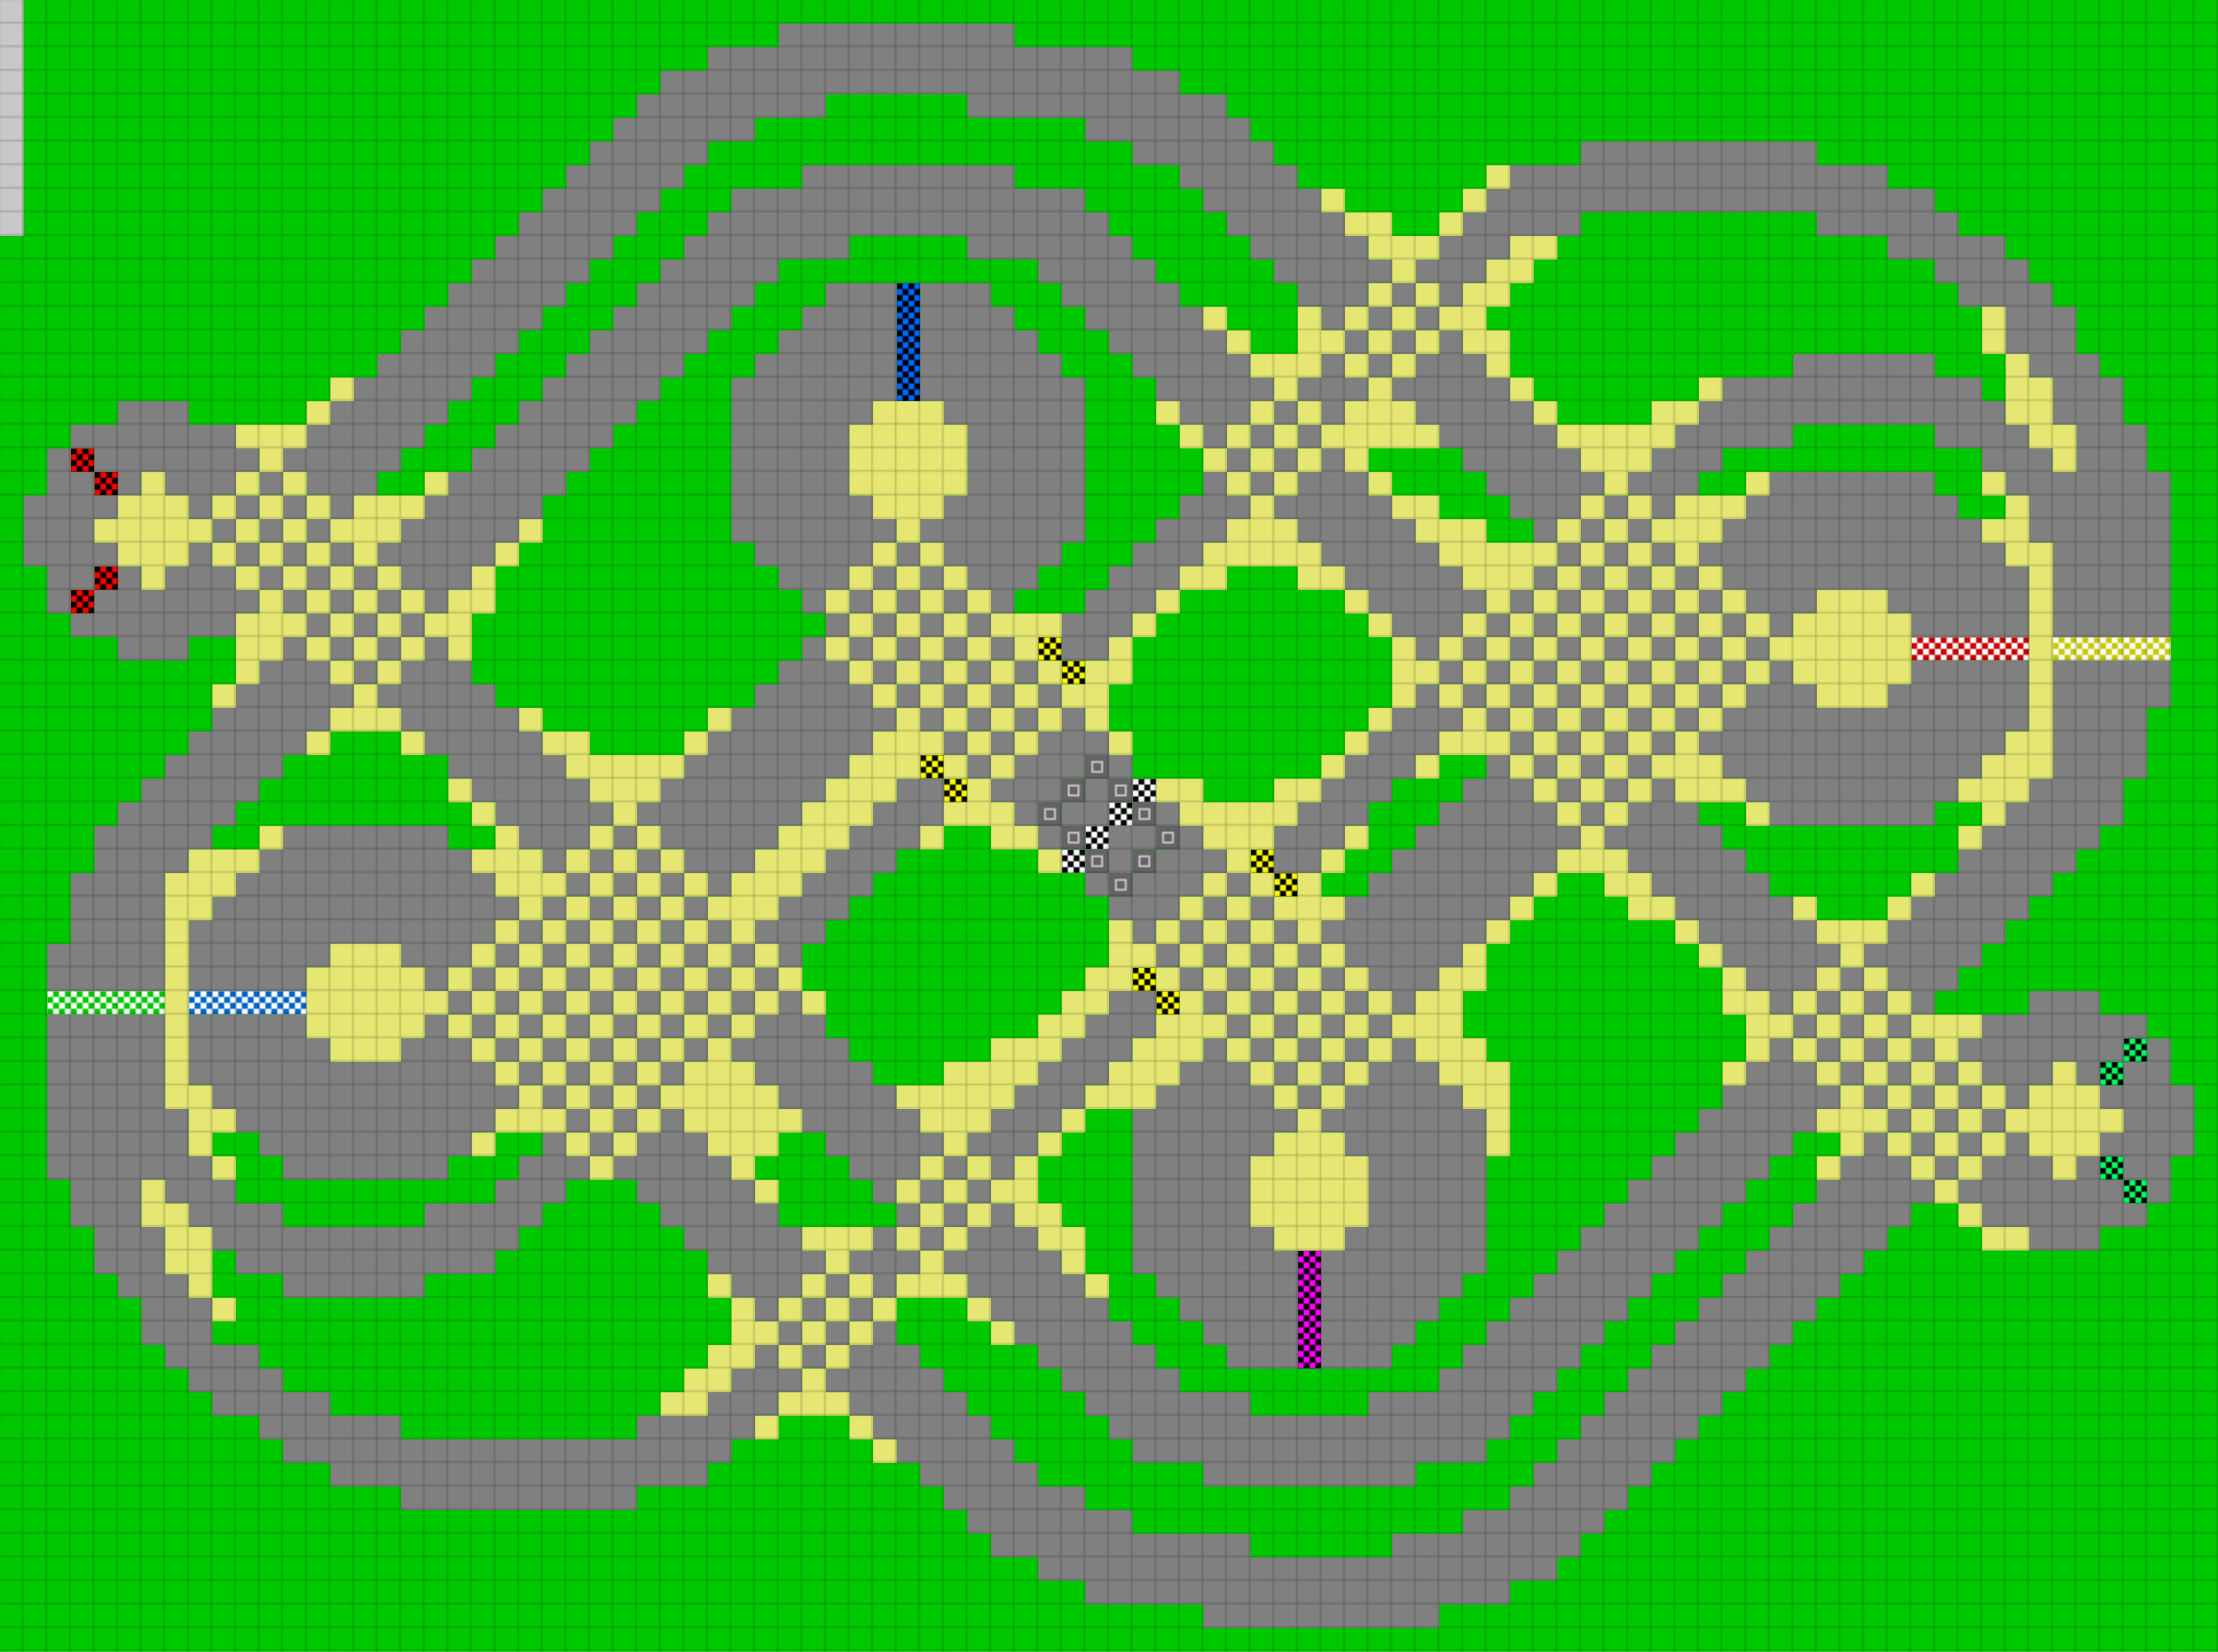 <svg height="840" width="1128" id="mapSvgView" xmlns:xlink="http://www.w3.org/1999/xlink" version="1.1" xmlns="http://www.w3.org/2000/svg"> <defs> <style type="text/css"> .grass {fill: rgb(0, 200, 0);} .road {fill: rgb(128, 128, 128);} .start {fill: url(#startPattern)} .finish {fill: url(#finishPattern)} .mud {fill: rgb(100, 70, 0);} .sand {fill: rgb(230, 230, 115);} .water {fill: blue;} .earth {fill: brown;} .night {fill: black;} .parc {fill: rgb(200, 200, 200);} .cp1color {fill: rgb(0, 102, 255);} .cp2color {fill: rgb(0, 100, 200);} .cp3color {fill: rgb(0, 255, 102);} .cp4color {fill: rgb(0, 200, 0);} .cp5color {fill: rgb(255, 255, 0);} .cp6color {fill: rgb(200, 200, 0);} .cp7color {fill: rgb(255, 0, 0);} .cp8color {fill: rgb(200, 0, 0);} .cp9color {fill: rgb(255, 0, 255);} .cp1 {fill: url(#cp1pattern);} .cp2 {fill: url(#cp2pattern);} .cp3 {fill: url(#cp3pattern);} .cp4 {fill: url(#cp4pattern);} .cp5 {fill: url(#cp5pattern);} .cp6 {fill: url(#cp6pattern);} .cp7 {fill: url(#cp7pattern);} .cp8 {fill: url(#cp8pattern);} .cp9 {fill: url(#cp9pattern);} .primaryColor {fill: rgb(0, 255, 102);} </style> <pattern y="0" x="0" height="12" width="12" patternUnits="userSpaceOnUse" id="grid"> <line stroke-width="1" stroke="black" y2="12" x2="12" y1="0" x1="12"></line> <line stroke-width="1" stroke="black" y2="12" x2="12" y1="12" x1="0"></line> </pattern> <pattern y="0" x="0" height="12" width="12" patternUnits="userSpaceOnUse" id="finishPattern"> <rect fill="black" height="12" width="12" y="0" x="0"></rect> <path fill="white" d="M0,0L3,0L3,3L0,3L0,0M6,0L9,0L9,3L6,3L6,0M3,3L6,3L6,6L3,6L3,3M9,3L12,3L12,6L9,6L9,3"></path> <path fill="white" d="M0,6L3,6L3,9L0,9L0,6M6,6L9,6L9,9L6,9L6,6M3,9L6,9L6,12L3,12L3,9M9,9L12,9L12,12L9,12L9,9"></path> </pattern> <pattern y="0" x="0" height="12" width="12" patternUnits="userSpaceOnUse" id="startPattern"> <rect fill="rgb(100,100,100)" height="12" width="12" y="0" x="0"></rect> <rect stroke-width="1" stroke="rgb(200,200,200)" fill="none" height="5" width="5" y="3.5" x="3.5"></rect> &gt; </pattern> <pattern y="0" x="0" height="12" width="12" patternUnits="userSpaceOnUse" id="cp1pattern"> <rect class="cp1color" height="12" width="12" y="0" x="0"></rect> <path fill="black" d="M0,0L3,0L3,3L0,3L0,0M6,0L9,0L9,3L6,3L6,0M3,3L6,3L6,6L3,6L3,3M9,3L12,3L12,6L9,6L9,3"></path> <path fill="black" d="M0,6L3,6L3,9L0,9L0,6M6,6L9,6L9,9L6,9L6,6M3,9L6,9L6,12L3,12L3,9M9,9L12,9L12,12L9,12L9,9"></path> </pattern> <pattern y="0" x="0" height="12" width="12" patternUnits="userSpaceOnUse" id="cp2pattern"> <rect class="cp2color" height="12" width="12" y="0" x="0"></rect> <path fill="white" d="M0,0L3,0L3,3L0,3L0,0M6,0L9,0L9,3L6,3L6,0M3,3L6,3L6,6L3,6L3,3M9,3L12,3L12,6L9,6L9,3"></path> <path fill="white" d="M0,6L3,6L3,9L0,9L0,6M6,6L9,6L9,9L6,9L6,6M3,9L6,9L6,12L3,12L3,9M9,9L12,9L12,12L9,12L9,9"></path> </pattern> <pattern y="0" x="0" height="12" width="12" patternUnits="userSpaceOnUse" id="cp3pattern"> <rect class="cp3color" height="12" width="12" y="0" x="0"></rect> <path fill="black" d="M0,0L3,0L3,3L0,3L0,0M6,0L9,0L9,3L6,3L6,0M3,3L6,3L6,6L3,6L3,3M9,3L12,3L12,6L9,6L9,3"></path> <path fill="black" d="M0,6L3,6L3,9L0,9L0,6M6,6L9,6L9,9L6,9L6,6M3,9L6,9L6,12L3,12L3,9M9,9L12,9L12,12L9,12L9,9"></path> </pattern> <pattern y="0" x="0" height="12" width="12" patternUnits="userSpaceOnUse" id="cp4pattern"> <rect class="cp4color" height="12" width="12" y="0" x="0"></rect> <path fill="white" d="M0,0L3,0L3,3L0,3L0,0M6,0L9,0L9,3L6,3L6,0M3,3L6,3L6,6L3,6L3,3M9,3L12,3L12,6L9,6L9,3"></path> <path fill="white" d="M0,6L3,6L3,9L0,9L0,6M6,6L9,6L9,9L6,9L6,6M3,9L6,9L6,12L3,12L3,9M9,9L12,9L12,12L9,12L9,9"></path> </pattern> <pattern y="0" x="0" height="12" width="12" patternUnits="userSpaceOnUse" id="cp5pattern"> <rect class="cp5color" height="12" width="12" y="0" x="0"></rect> <path fill="black" d="M0,0L3,0L3,3L0,3L0,0M6,0L9,0L9,3L6,3L6,0M3,3L6,3L6,6L3,6L3,3M9,3L12,3L12,6L9,6L9,3"></path> <path fill="black" d="M0,6L3,6L3,9L0,9L0,6M6,6L9,6L9,9L6,9L6,6M3,9L6,9L6,12L3,12L3,9M9,9L12,9L12,12L9,12L9,9"></path> </pattern> <pattern y="0" x="0" height="12" width="12" patternUnits="userSpaceOnUse" id="cp6pattern"> <rect class="cp6color" height="12" width="12" y="0" x="0"></rect> <path fill="white" d="M0,0L3,0L3,3L0,3L0,0M6,0L9,0L9,3L6,3L6,0M3,3L6,3L6,6L3,6L3,3M9,3L12,3L12,6L9,6L9,3"></path> <path fill="white" d="M0,6L3,6L3,9L0,9L0,6M6,6L9,6L9,9L6,9L6,6M3,9L6,9L6,12L3,12L3,9M9,9L12,9L12,12L9,12L9,9"></path> </pattern> <pattern y="0" x="0" height="12" width="12" patternUnits="userSpaceOnUse" id="cp7pattern"> <rect class="cp7color" height="12" width="12" y="0" x="0"></rect> <path fill="black" d="M0,0L3,0L3,3L0,3L0,0M6,0L9,0L9,3L6,3L6,0M3,3L6,3L6,6L3,6L3,3M9,3L12,3L12,6L9,6L9,3"></path> <path fill="black" d="M0,6L3,6L3,9L0,9L0,6M6,6L9,6L9,9L6,9L6,6M3,9L6,9L6,12L3,12L3,9M9,9L12,9L12,12L9,12L9,9"></path> </pattern> <pattern y="0" x="0" height="12" width="12" patternUnits="userSpaceOnUse" id="cp8pattern"> <rect class="cp8color" height="12" width="12" y="0" x="0"></rect> <path fill="white" d="M0,0L3,0L3,3L0,3L0,0M6,0L9,0L9,3L6,3L6,0M3,3L6,3L6,6L3,6L3,3M9,3L12,3L12,6L9,6L9,3"></path> <path fill="white" d="M0,6L3,6L3,9L0,9L0,6M6,6L9,6L9,9L6,9L6,6M3,9L6,9L6,12L3,12L3,9M9,9L12,9L12,12L9,12L9,9"></path> </pattern> <pattern y="0" x="0" height="12" width="12" patternUnits="userSpaceOnUse" id="cp9pattern"> <rect class="cp9color" height="12" width="12" y="0" x="0"></rect> <path fill="black" d="M0,0L3,0L3,3L0,3L0,0M6,0L9,0L9,3L6,3L6,0M3,3L6,3L6,6L3,6L3,3M9,3L12,3L12,6L9,6L9,3"></path> <path fill="black" d="M0,6L3,6L3,9L0,9L0,6M6,6L9,6L9,9L6,9L6,6M3,9L6,9L6,12L3,12L3,9M9,9L12,9L12,12L9,12L9,9"></path> </pattern> </defs> <rect height="100%" width="100%" y="0" x="0" class="grass" id="mainfill"></rect> <g id="paths"><path class="cp1" d="M456,144L456,144L468,144L468,204L456,204Z"></path><path class="cp2" d="M96,504L96,504L156,504L156,516L96,516Z"></path><path class="cp3" d="M1080,528L1080,528L1092,528L1092,540L1080,540L1080,528M1080,540L1080,540L1080,552L1068,552L1068,540L1080,540M1068,588L1068,588L1080,588L1080,600L1068,600L1068,588M1080,600L1080,600L1092,600L1092,612L1080,612Z"></path><path class="cp4" d="M24,504L24,504L84,504L84,516L24,516Z"></path><path class="cp5" d="M528,324L528,324L540,324L540,336L528,336L528,324M540,336L540,336L552,336L552,348L540,348L540,336M468,384L468,384L480,384L480,396L468,396L468,384M480,396L480,396L492,396L492,408L480,408L480,396M636,432L636,432L648,432L648,444L636,444L636,432M648,444L648,444L660,444L660,456L648,456L648,444M576,492L576,492L588,492L588,504L576,504L576,492M588,504L588,504L600,504L600,516L588,516Z"></path><path class="cp6" d="M1044,324L1044,324L1104,324L1104,336L1044,336Z"></path><path class="cp7" d="M36,228L36,228L48,228L48,240L36,240L36,228M48,240L48,240L60,240L60,252L48,252L48,240M48,288L48,288L60,288L60,300L48,300L48,288M48,300L48,300L48,312L36,312L36,300Z"></path><path class="cp8" d="M972,324L972,324L1032,324L1032,336L972,336Z"></path><path class="cp9" d="M660,636L660,636L672,636L672,696L660,696Z"></path><path class="parc" d="M0,0L0,0L12,0L12,120L0,120Z"></path><path class="road" d="M396,12L396,12L516,12L516,24L576,24L576,36L600,36L600,48L624,48L624,60L636,60L636,72L648,72L648,84L660,84L660,96L672,96L672,108L684,108L684,120L696,120L696,132L708,132L708,144L696,144L696,156L684,156L684,168L672,168L672,156L660,156L660,144L648,144L648,132L636,132L636,120L624,120L624,108L612,108L612,96L600,96L600,84L576,84L576,72L552,72L552,60L492,60L492,48L420,48L420,60L384,60L384,72L360,72L360,84L348,84L348,96L336,96L336,108L324,108L324,120L312,120L312,132L300,132L300,144L288,144L288,156L276,156L276,168L264,168L264,180L252,180L252,192L240,192L240,204L228,204L228,216L216,216L216,228L204,228L204,240L192,240L192,252L180,252L180,264L168,264L168,252L156,252L156,240L144,240L144,228L156,228L156,216L168,216L168,204L180,204L180,192L192,192L192,180L204,180L204,168L216,168L216,156L228,156L228,144L240,144L240,132L252,132L252,120L264,120L264,108L276,108L276,96L288,96L288,84L300,84L300,72L312,72L312,60L324,60L324,48L336,48L336,36L360,36L360,24L396,24L396,12M804,72L804,72L924,72L924,84L960,84L960,96L984,96L984,108L996,108L996,120L1020,120L1020,132L1032,132L1032,144L1044,144L1044,156L1056,156L1056,180L1068,180L1068,192L1080,192L1080,216L1092,216L1092,240L1104,240L1104,324L1044,324L1044,276L1032,276L1032,252L1020,252L1020,240L1008,240L1008,228L984,228L984,216L912,216L912,228L876,228L876,240L864,240L864,252L852,252L852,264L840,264L840,252L828,252L828,240L840,240L840,228L852,228L852,216L864,216L864,204L876,204L876,192L912,192L912,180L984,180L984,192L1008,192L1008,204L1020,204L1020,216L1032,216L1032,228L1044,228L1044,240L1056,240L1056,216L1044,216L1044,192L1032,192L1032,180L1020,180L1020,156L996,156L996,144L984,144L984,132L960,132L960,120L924,120L924,108L804,108L804,120L768,120L768,132L756,132L756,144L744,144L744,156L732,156L732,144L720,144L720,132L732,132L732,120L744,120L744,108L756,108L756,96L768,96L768,84L804,84L804,72M408,84L408,84L516,84L516,96L552,96L552,108L564,108L564,120L576,120L576,132L588,132L588,144L600,144L600,156L612,156L612,168L624,168L624,180L636,180L636,192L648,192L648,204L636,204L636,216L624,216L624,228L612,228L612,216L600,216L600,204L588,204L588,192L576,192L576,180L564,180L564,168L552,168L552,156L540,156L540,144L528,144L528,132L492,132L492,120L432,120L432,132L396,132L396,144L384,144L384,156L372,156L372,168L360,168L360,180L348,180L348,192L336,192L336,204L324,204L324,216L312,216L312,228L300,228L300,240L288,240L288,252L276,252L276,264L264,264L264,276L252,276L252,288L240,288L240,300L228,300L228,312L216,312L216,300L204,300L204,288L192,288L192,276L204,276L204,264L216,264L216,252L228,252L228,240L240,240L240,228L252,228L252,216L264,216L264,204L276,204L276,192L288,192L288,180L300,180L300,168L312,168L312,156L324,156L324,144L336,144L336,132L348,132L348,120L360,120L360,108L372,108L372,96L408,96L408,84M708,144L708,144L720,144L720,156L708,156L708,144M420,144L420,144L456,144L456,204L444,204L444,216L432,216L432,252L444,252L444,264L456,264L456,276L444,276L444,288L432,288L432,300L420,300L420,312L408,312L408,300L396,300L396,288L384,288L384,276L372,276L372,192L384,192L384,180L396,180L396,168L408,168L408,156L420,156L420,144M468,144L468,144L504,144L504,156L516,156L516,168L528,168L528,180L540,180L540,192L552,192L552,276L540,276L540,288L528,288L528,300L516,300L516,312L504,312L504,300L492,300L492,288L480,288L480,276L468,276L468,264L480,264L480,252L492,252L492,216L480,216L480,204L468,204L468,144M696,156L696,156L708,156L708,168L696,168L696,156M720,156L720,156L732,156L732,168L720,168L720,156M684,168L684,168L696,168L696,180L684,180L684,168M708,168L708,168L720,168L720,180L708,180L708,168M732,168L732,168L744,168L744,180L756,180L756,192L768,192L768,204L780,204L780,216L792,216L792,228L804,228L804,240L816,240L816,252L804,252L804,264L792,264L792,276L780,276L780,264L768,264L768,252L756,252L756,240L744,240L744,228L732,228L732,216L720,216L720,204L708,204L708,192L696,192L696,180L708,180L708,192L720,192L720,180L732,180L732,168M684,180L684,180L684,192L696,192L696,204L684,204L684,216L672,216L672,204L660,204L660,192L672,192L672,180L684,180M648,204L648,204L660,204L660,216L648,216L648,204M60,204L60,204L96,204L96,216L120,216L120,228L132,228L132,240L120,240L120,252L108,252L108,264L96,264L96,252L84,252L84,240L72,240L72,252L60,252L60,240L48,240L48,228L36,228L36,216L60,216L60,204M636,216L636,216L648,216L648,228L636,228L636,216M660,216L660,216L672,216L672,228L660,228L660,216M36,228L36,228L36,240L48,240L48,252L60,252L60,264L48,264L48,276L60,276L60,288L48,288L48,300L36,300L36,312L24,312L24,288L12,288L12,252L24,252L24,228L36,228M624,228L624,228L636,228L636,240L624,240L624,228M648,228L648,228L660,228L660,240L648,240L648,228M672,228L672,228L684,228L684,240L696,240L696,252L708,252L708,264L720,264L720,276L732,276L732,288L744,288L744,300L756,300L756,312L744,312L744,324L732,324L732,336L720,336L720,324L708,324L708,312L696,312L696,300L684,300L684,288L672,288L672,276L660,276L660,264L648,264L648,252L636,252L636,240L648,240L648,252L660,252L660,240L672,240L672,228M132,240L132,240L144,240L144,252L132,252L132,240M624,240L624,240L624,252L636,252L636,264L624,264L624,276L612,276L612,288L600,288L600,300L588,300L588,312L576,312L576,324L564,324L564,336L540,336L540,312L552,312L552,300L564,300L564,288L576,288L576,276L588,276L588,264L600,264L600,252L612,252L612,240L624,240M120,252L120,252L132,252L132,264L120,264L120,252M144,252L144,252L156,252L156,264L144,264L144,252M816,252L816,252L828,252L828,264L816,264L816,252M900,240L900,240L984,240L984,252L996,252L996,264L1008,264L1008,276L1020,276L1020,288L1032,288L1032,324L972,324L972,312L960,312L960,300L924,300L924,312L912,312L912,324L900,324L900,312L888,312L888,300L876,300L876,288L864,288L864,276L876,276L876,264L888,264L888,252L900,252L900,240M108,264L108,264L120,264L120,276L108,276L108,264M132,264L132,264L144,264L144,276L132,276L132,264M156,264L156,264L168,264L168,276L156,276L156,264M804,264L804,264L816,264L816,276L804,276L804,264M828,264L828,264L840,264L840,276L828,276L828,264M120,276L120,276L132,276L132,288L120,288L120,276M108,276L108,276L108,288L120,288L120,300L132,300L132,288L144,288L144,276L156,276L156,288L144,288L144,300L132,300L132,312L120,312L120,324L96,324L96,336L60,336L60,324L36,324L36,312L48,312L48,300L60,300L60,288L72,288L72,300L84,300L84,288L96,288L96,276L108,276M168,276L168,276L180,276L180,288L168,288L168,276M456,276L456,276L468,276L468,288L456,288L456,276M792,276L792,276L804,276L804,288L792,288L792,276M816,276L816,276L828,276L828,288L816,288L816,276M840,276L840,276L852,276L852,288L840,288L840,276M156,288L156,288L168,288L168,300L156,300L156,288M180,288L180,288L192,288L192,300L180,300L180,288M444,288L444,288L456,288L456,300L444,300L444,288M468,288L468,288L480,288L480,300L468,300L468,288M804,288L804,288L816,288L816,300L804,300L804,288M792,288L792,288L792,300L780,300L780,288L792,288M828,288L828,288L840,288L840,300L828,300L828,288M852,288L852,288L864,288L864,300L852,300L852,288M144,300L144,300L156,300L156,312L144,312L144,300M168,300L168,300L180,300L180,312L168,312L168,300M192,300L192,300L204,300L204,312L192,312L192,300M432,300L432,300L444,300L444,312L432,312L432,300M456,300L456,300L468,300L468,312L456,312L456,300M480,300L480,300L492,300L492,312L480,312L480,300M792,300L792,300L804,300L804,312L792,312L792,300M780,300L780,300L780,312L768,312L768,300L780,300M816,300L816,300L828,300L828,312L816,312L816,300M840,300L840,300L852,300L852,312L840,312L840,300M864,300L864,300L876,300L876,312L864,312L864,300M156,312L156,312L168,312L168,324L156,324L156,312M180,312L180,312L192,312L192,324L180,324L180,312M204,312L204,312L216,312L216,324L204,324L204,312M420,312L420,312L432,312L432,324L420,324L420,312M444,312L444,312L456,312L456,324L444,324L444,312M468,312L468,312L480,312L480,324L468,324L468,312M492,312L492,312L504,312L504,324L492,324L492,312M756,312L756,312L768,312L768,324L756,324L756,312M780,312L780,312L792,312L792,324L780,324L780,312M804,312L804,312L816,312L816,324L804,324L804,312M828,312L828,312L840,312L840,324L828,324L828,312M852,312L852,312L864,312L864,324L852,324L852,312M876,312L876,312L888,312L888,324L876,324L876,312M168,324L168,324L180,324L180,336L168,336L168,324M156,324L156,324L156,336L168,336L168,348L180,348L180,336L192,336L192,324L204,324L204,336L192,336L192,348L180,348L180,360L168,360L168,372L156,372L156,384L144,384L144,396L132,396L132,408L120,408L120,420L108,420L108,432L96,432L96,444L84,444L84,504L24,504L24,480L36,480L36,444L48,444L48,420L60,420L60,408L72,408L72,396L84,396L84,384L96,384L96,372L108,372L108,360L120,360L120,348L132,348L132,336L144,336L144,324L156,324M216,324L216,324L228,324L228,336L240,336L240,348L252,348L252,360L264,360L264,372L276,372L276,384L288,384L288,396L300,396L300,408L312,408L312,420L300,420L300,432L288,432L288,444L276,444L276,432L264,432L264,420L252,420L252,408L240,408L240,396L228,396L228,384L216,384L216,372L204,372L204,360L192,360L192,348L204,348L204,336L216,336L216,324M432,324L432,324L444,324L444,336L432,336L432,324M420,324L420,324L420,336L432,336L432,348L444,348L444,336L456,336L456,324L468,324L468,336L456,336L456,348L444,348L444,360L456,360L456,348L468,348L468,336L480,336L480,324L492,324L492,336L480,336L480,348L468,348L468,360L456,360L456,372L444,372L444,384L432,384L432,396L420,396L420,408L408,408L408,420L396,420L396,432L384,432L384,444L372,444L372,456L360,456L360,444L348,444L348,432L336,432L336,420L324,420L324,408L336,408L336,396L348,396L348,384L360,384L360,372L372,372L372,360L384,360L384,348L396,348L396,336L408,336L408,324L420,324M504,324L504,324L516,324L516,336L504,336L504,324M744,324L744,324L756,324L756,336L744,336L744,324M768,324L768,324L780,324L780,336L768,336L768,324M792,324L792,324L804,324L804,336L792,336L792,324M816,324L816,324L828,324L828,336L816,336L816,324M840,324L840,324L852,324L852,336L840,336L840,324M864,324L864,324L876,324L876,336L864,336L864,324M888,324L888,324L900,324L900,336L888,336L888,324M492,336L492,336L504,336L504,348L492,348L492,336M516,336L516,336L528,336L528,348L516,348L516,336M732,336L732,336L744,336L744,348L732,348L732,336M756,336L756,336L768,336L768,348L756,348L756,336M780,336L780,336L792,336L792,348L780,348L780,336M804,336L804,336L816,336L816,348L804,348L804,336M828,336L828,336L840,336L840,348L828,348L828,336M852,336L852,336L864,336L864,348L852,348L852,336M876,336L876,336L888,336L888,348L876,348L876,336M900,336L900,336L912,336L912,348L924,348L924,360L960,360L960,348L972,348L972,336L1032,336L1032,372L1020,372L1020,384L1008,384L1008,396L996,396L996,408L984,408L984,420L900,420L900,408L888,408L888,396L876,396L876,384L864,384L864,372L852,372L852,360L840,360L840,348L852,348L852,360L864,360L864,348L876,348L876,360L864,360L864,372L876,372L876,360L888,360L888,348L900,348L900,336M480,348L480,348L492,348L492,360L480,360L480,348M504,348L504,348L516,348L516,360L504,360L504,348M528,348L528,348L540,348L540,360L528,360L528,348M744,348L744,348L756,348L756,360L744,360L744,348M732,348L732,348L732,360L744,360L744,372L732,372L732,384L720,384L720,396L708,396L708,408L696,408L696,420L684,420L684,432L672,432L672,444L648,444L648,420L660,420L660,408L672,408L672,396L684,396L684,384L696,384L696,372L708,372L708,360L720,360L720,348L732,348M768,348L768,348L780,348L780,360L768,360L768,348M792,348L792,348L804,348L804,360L792,360L792,348M816,348L816,348L828,348L828,360L816,360L816,348M1044,336L1044,336L1104,336L1104,360L1092,360L1092,396L1080,396L1080,420L1068,420L1068,432L1056,432L1056,444L1044,444L1044,456L1032,456L1032,468L1020,468L1020,480L1008,480L1008,492L996,492L996,504L984,504L984,516L972,516L972,504L960,504L960,492L948,492L948,480L960,480L960,468L972,468L972,456L984,456L984,444L996,444L996,432L1008,432L1008,420L1020,420L1020,408L1032,408L1032,396L1044,396L1044,336M468,360L468,360L480,360L480,372L468,372L468,360M492,360L492,360L504,360L504,372L492,372L492,360M516,360L516,360L528,360L528,372L516,372L516,360M540,360L540,360L552,360L552,372L564,372L564,384L552,384L552,396L540,396L540,408L528,408L528,420L516,420L516,408L504,408L504,396L492,396L492,384L480,384L480,372L492,372L492,384L504,384L504,372L516,372L516,384L504,384L504,396L516,396L516,384L528,384L528,372L540,372L540,360M756,360L756,360L768,360L768,372L756,372L756,360M780,360L780,360L792,360L792,372L780,372L780,360M804,360L804,360L816,360L816,372L804,372L804,360M828,360L828,360L840,360L840,372L828,372L828,360M768,372L768,372L780,372L780,384L768,384L768,372M792,372L792,372L804,372L804,384L792,384L792,372M816,372L816,372L828,372L828,384L816,384L816,372M840,372L840,372L852,372L852,384L840,384L840,372M564,384L564,384L576,384L576,396L564,396L564,384M780,384L780,384L792,384L792,396L780,396L780,384M768,384L768,384L768,396L780,396L780,408L792,408L792,396L804,396L804,384L816,384L816,396L804,396L804,408L792,408L792,420L804,420L804,408L816,408L816,396L828,396L828,384L840,384L840,396L828,396L828,408L816,408L816,420L804,420L804,432L792,432L792,444L780,444L780,456L768,456L768,468L756,468L756,480L744,480L744,492L732,492L732,504L720,504L720,516L708,516L708,504L696,504L696,492L684,492L684,480L672,480L672,468L684,468L684,456L696,456L696,444L708,444L708,432L720,432L720,420L732,420L732,408L744,408L744,396L756,396L756,384L768,384M552,396L552,396L564,396L564,420L540,420L540,408L552,408L552,396M840,396L840,396L852,396L852,408L864,408L864,420L876,420L876,432L888,432L888,444L900,444L900,456L912,456L912,468L924,468L924,480L936,480L936,492L924,492L924,504L912,504L912,516L900,516L900,504L888,504L888,492L876,492L876,480L864,480L864,468L852,468L852,456L840,456L840,444L828,444L828,432L816,432L816,420L828,420L828,408L840,408L840,396M456,396L456,396L480,396L480,420L468,420L468,432L456,432L456,444L444,444L444,456L432,456L432,468L420,468L420,480L408,480L408,492L396,492L396,480L384,480L384,468L396,468L396,456L408,456L408,444L420,444L420,432L432,432L432,420L444,420L444,408L456,408L456,396M312,420L312,420L324,420L324,432L312,432L312,420M528,420L528,420L540,420L540,432L528,432L528,420M564,420L564,420L588,420L588,408L600,408L600,420L588,420L588,432L576,432L576,444L564,444L564,420M600,420L600,420L612,420L612,432L624,432L624,444L612,444L612,456L600,456L600,468L588,468L588,480L576,480L576,468L564,468L564,456L552,456L552,444L564,444L564,456L576,456L576,444L588,444L588,432L600,432L600,420M144,420L144,420L228,420L228,432L240,432L240,444L252,444L252,456L264,456L264,468L252,468L252,480L240,480L240,492L228,492L228,504L216,504L216,492L204,492L204,480L168,480L168,492L156,492L156,504L96,504L96,468L108,468L108,456L120,456L120,444L132,444L132,432L144,432L144,420M300,432L300,432L312,432L312,444L300,444L300,432M324,432L324,432L336,432L336,444L324,444L324,432M288,444L288,444L300,444L300,456L288,456L288,444M312,444L312,444L324,444L324,456L312,456L312,444M336,444L336,444L348,444L348,456L336,456L336,444M624,444L624,444L636,444L636,456L624,456L624,444M300,456L300,456L312,456L312,468L300,468L300,456M288,456L288,456L288,468L276,468L276,456L288,456M324,456L324,456L336,456L336,468L324,468L324,456M348,456L348,456L360,456L360,468L348,468L348,456M612,456L612,456L624,456L624,468L612,468L612,456M636,456L636,456L648,456L648,468L636,468L636,456M264,468L264,468L276,468L276,480L264,480L264,468M288,468L288,468L300,468L300,480L288,480L288,468M312,468L312,468L324,468L324,480L312,480L312,468M336,468L336,468L348,468L348,480L336,480L336,468M360,468L360,468L372,468L372,480L360,480L360,468M600,468L600,468L612,468L612,480L600,480L600,468M624,468L624,468L636,468L636,480L624,480L624,468M648,468L648,468L660,468L660,480L648,480L648,468M252,480L252,480L264,480L264,492L252,492L252,480M276,480L276,480L288,480L288,492L276,492L276,480M300,480L300,480L312,480L312,492L300,492L300,480M324,480L324,480L336,480L336,492L324,492L324,480M348,480L348,480L360,480L360,492L348,492L348,480M372,480L372,480L384,480L384,492L372,492L372,480M588,480L588,480L600,480L600,492L588,492L588,480M612,480L612,480L624,480L624,492L612,492L612,480M636,480L636,480L648,480L648,492L636,492L636,480M660,480L660,480L672,480L672,492L660,492L660,480M240,492L240,492L252,492L252,504L240,504L240,492M264,492L264,492L276,492L276,504L264,504L264,492M288,492L288,492L300,492L300,504L288,504L288,492M312,492L312,492L324,492L324,504L312,504L312,492M336,492L336,492L348,492L348,504L336,504L336,492M360,492L360,492L372,492L372,504L360,504L360,492M384,492L384,492L396,492L396,504L384,504L384,492M600,492L600,492L612,492L612,504L600,504L600,492M624,492L624,492L636,492L636,504L624,504L624,492M648,492L648,492L660,492L660,504L648,504L648,492M672,492L672,492L684,492L684,504L672,504L672,492M936,492L936,492L948,492L948,504L936,504L936,492M228,504L228,504L240,504L240,516L228,516L228,504M252,504L252,504L264,504L264,516L252,516L252,504M276,504L276,504L288,504L288,516L276,516L276,504M300,504L300,504L312,504L312,516L300,516L300,504M324,504L324,504L336,504L336,516L324,516L324,504M348,504L348,504L360,504L360,516L348,516L348,504M372,504L372,504L384,504L384,516L372,516L372,504M396,504L396,504L408,504L408,516L420,516L420,528L432,528L432,540L444,540L444,552L456,552L456,564L468,564L468,576L480,576L480,588L468,588L468,600L456,600L456,612L444,612L444,600L432,600L432,588L420,588L420,576L408,576L408,564L396,564L396,552L384,552L384,540L372,540L372,528L360,528L360,516L372,516L372,528L384,528L384,516L396,516L396,504M612,504L612,504L624,504L624,516L612,516L612,504M636,504L636,504L648,504L648,516L636,516L636,504M660,504L660,504L672,504L672,516L660,516L660,504M684,504L684,504L696,504L696,516L684,516L684,504M924,504L924,504L936,504L936,516L924,516L924,504M948,504L948,504L960,504L960,516L948,516L948,504M240,516L240,516L252,516L252,528L240,528L240,516M228,516L228,516L228,528L240,528L240,540L252,540L252,528L264,528L264,516L276,516L276,528L264,528L264,540L252,540L252,552L264,552L264,540L276,540L276,528L288,528L288,516L300,516L300,528L288,528L288,540L276,540L276,552L264,552L264,564L252,564L252,576L240,576L240,588L228,588L228,600L144,600L144,588L132,588L132,576L120,576L120,564L108,564L108,552L96,552L96,516L156,516L156,528L168,528L168,540L204,540L204,528L216,528L216,516L228,516M312,516L312,516L324,516L324,528L312,528L312,516M336,516L336,516L348,516L348,528L336,528L336,516M564,504L564,504L588,504L588,528L576,528L576,540L564,540L564,552L552,552L552,564L540,564L540,576L528,576L528,588L516,588L516,600L504,600L504,588L492,588L492,576L504,576L504,564L516,564L516,552L528,552L528,540L540,540L540,528L552,528L552,516L564,516L564,504M624,516L624,516L636,516L636,528L624,528L624,516M648,516L648,516L660,516L660,528L648,528L648,516M672,516L672,516L684,516L684,528L672,528L672,516M696,516L696,516L708,516L708,528L696,528L696,516M912,516L912,516L924,516L924,528L912,528L912,516M936,516L936,516L948,516L948,528L936,528L936,516M960,516L960,516L972,516L972,528L960,528L960,516M1032,504L1032,504L1068,504L1068,516L1092,516L1092,528L1080,528L1080,540L1068,540L1068,552L1056,552L1056,540L1044,540L1044,552L1032,552L1032,564L1020,564L1020,552L1008,552L1008,540L996,540L996,528L1008,528L1008,516L1032,516L1032,504M24,516L24,516L84,516L84,564L96,564L96,588L108,588L108,600L120,600L120,612L144,612L144,624L216,624L216,612L252,612L252,600L264,600L264,588L276,588L276,576L288,576L288,564L276,564L276,552L288,552L288,540L300,540L300,528L312,528L312,540L300,540L300,552L288,552L288,564L300,564L300,552L312,552L312,540L324,540L324,528L336,528L336,540L324,540L324,552L312,552L312,564L300,564L300,576L288,576L288,588L300,588L300,576L312,576L312,564L324,564L324,552L336,552L336,540L348,540L348,528L360,528L360,540L348,540L348,552L336,552L336,564L324,564L324,576L312,576L312,588L300,588L300,600L288,600L288,612L276,612L276,624L264,624L264,636L252,636L252,648L216,648L216,660L144,660L144,648L120,648L120,636L108,636L108,624L96,624L96,612L84,612L84,600L72,600L72,624L84,624L84,648L96,648L96,660L108,660L108,684L132,684L132,696L144,696L144,708L168,708L168,720L204,720L204,732L324,732L324,720L360,720L360,708L372,708L372,696L384,696L384,684L396,684L396,672L384,672L384,660L372,660L372,648L360,648L360,636L348,636L348,624L336,624L336,612L324,612L324,600L312,600L312,588L324,588L324,576L336,576L336,564L348,564L348,576L360,576L360,588L372,588L372,600L384,600L384,612L396,612L396,624L408,624L408,636L420,636L420,648L408,648L408,660L396,660L396,672L408,672L408,660L420,660L420,648L432,648L432,636L444,636L444,624L456,624L456,612L468,612L468,600L480,600L480,588L492,588L492,600L480,600L480,612L468,612L468,624L456,624L456,636L468,636L468,624L480,624L480,612L492,612L492,600L504,600L504,612L492,612L492,624L480,624L480,636L468,636L468,648L456,648L456,660L444,660L444,648L432,648L432,660L420,660L420,672L408,672L408,684L396,684L396,696L408,696L408,684L420,684L420,672L432,672L432,660L444,660L444,672L432,672L432,684L420,684L420,696L408,696L408,708L396,708L396,720L384,720L384,732L372,732L372,744L360,744L360,756L324,756L324,768L204,768L204,756L168,756L168,744L144,744L144,732L132,732L132,720L108,720L108,708L96,708L96,696L84,696L84,684L72,684L72,660L60,660L60,648L48,648L48,624L36,624L36,600L24,600L24,516M636,528L636,528L648,528L648,540L636,540L636,528M624,528L624,528L624,540L636,540L636,552L648,552L648,540L660,540L660,528L672,528L672,540L660,540L660,552L648,552L648,564L660,564L660,552L672,552L672,540L684,540L684,528L696,528L696,540L684,540L684,552L672,552L672,564L660,564L660,576L648,576L648,588L636,588L636,624L648,624L648,636L660,636L660,696L624,696L624,684L612,684L612,672L600,672L600,660L588,660L588,648L576,648L576,564L588,564L588,552L600,552L600,540L612,540L612,528L624,528M708,528L708,528L720,528L720,540L732,540L732,552L744,552L744,564L756,564L756,648L744,648L744,660L732,660L732,672L720,672L720,684L708,684L708,696L672,696L672,636L684,636L684,624L696,624L696,588L684,588L684,576L672,576L672,564L684,564L684,552L696,552L696,540L708,540L708,528M924,528L924,528L936,528L936,540L924,540L924,528M912,528L912,528L912,540L924,540L924,552L936,552L936,540L948,540L948,528L960,528L960,540L948,540L948,552L936,552L936,564L924,564L924,576L912,576L912,588L900,588L900,600L888,600L888,612L876,612L876,624L864,624L864,636L852,636L852,648L840,648L840,660L828,660L828,672L816,672L816,684L804,684L804,696L792,696L792,708L780,708L780,720L768,720L768,732L756,732L756,744L720,744L720,756L612,756L612,744L576,744L576,732L564,732L564,720L552,720L552,708L540,708L540,696L528,696L528,684L516,684L516,672L504,672L504,660L492,660L492,648L480,648L480,636L492,636L492,624L504,624L504,612L516,612L516,624L528,624L528,636L540,636L540,648L552,648L552,660L564,660L564,672L576,672L576,684L588,684L588,696L600,696L600,708L636,708L636,720L696,720L696,708L732,708L732,696L744,696L744,684L756,684L756,672L768,672L768,660L780,660L780,648L792,648L792,636L804,636L804,624L816,624L816,612L828,612L828,600L840,600L840,588L852,588L852,576L864,576L864,564L876,564L876,552L888,552L888,540L900,540L900,528L912,528M972,528L972,528L984,528L984,540L972,540L972,528M1092,528L1092,528L1104,528L1104,552L1116,552L1116,588L1104,588L1104,612L1092,612L1092,600L1080,600L1080,588L1068,588L1068,576L1080,576L1080,564L1068,564L1068,552L1080,552L1080,540L1092,540L1092,528M960,540L960,540L972,540L972,552L960,552L960,540M984,540L984,540L996,540L996,552L984,552L984,540M948,552L948,552L960,552L960,564L948,564L948,552M972,552L972,552L984,552L984,564L972,564L972,552M996,552L996,552L1008,552L1008,564L996,564L996,552M960,564L960,564L972,564L972,576L960,576L960,564M984,564L984,564L996,564L996,576L984,576L984,564M1008,564L1008,564L1020,564L1020,576L1008,576L1008,564M972,576L972,576L984,576L984,588L972,588L972,576M960,576L960,576L960,588L972,588L972,600L984,600L984,588L996,588L996,576L1008,576L1008,588L996,588L996,600L984,600L984,612L972,612L972,624L960,624L960,636L948,636L948,648L936,648L936,660L924,660L924,672L912,672L912,684L900,684L900,696L888,696L888,708L876,708L876,720L864,720L864,732L852,732L852,744L840,744L840,756L828,756L828,768L816,768L816,780L804,780L804,792L792,792L792,804L768,804L768,816L732,816L732,828L612,828L612,816L552,816L552,804L528,804L528,792L504,792L504,780L492,780L492,768L480,768L480,756L468,756L468,744L456,744L456,732L444,732L444,720L432,720L432,708L420,708L420,696L432,696L432,684L444,684L444,672L456,672L456,684L468,684L468,696L480,696L480,708L492,708L492,720L504,720L504,732L516,732L516,744L528,744L528,756L552,756L552,768L576,768L576,780L636,780L636,792L708,792L708,780L744,780L744,768L768,768L768,756L780,756L780,744L792,744L792,732L804,732L804,720L816,720L816,708L828,708L828,696L840,696L840,684L852,684L852,672L864,672L864,660L876,660L876,648L888,648L888,636L900,636L900,624L912,624L912,612L924,612L924,600L936,600L936,588L948,588L948,576L960,576M1020,576L1020,576L1032,576L1032,588L1044,588L1044,600L1056,600L1056,588L1068,588L1068,600L1080,600L1080,612L1092,612L1092,624L1068,624L1068,636L1032,636L1032,624L1008,624L1008,612L996,612L996,600L1008,600L1008,588L1020,588Z"></path><path class="sand" d="M756,84L756,84L768,84L768,96L756,96L756,84M756,96L756,96L756,108L744,108L744,96L756,96M672,96L672,96L684,96L684,108L672,108L672,96M684,108L684,108L708,108L708,120L732,120L732,108L744,108L744,120L732,120L732,132L720,132L720,144L708,144L708,132L696,132L696,120L684,120L684,108M768,120L768,120L792,120L792,132L780,132L780,144L768,144L768,156L756,156L756,168L768,168L768,192L756,192L756,180L744,180L744,168L732,168L732,156L720,156L720,144L732,144L732,156L744,156L744,144L756,144L756,132L768,132L768,120M708,144L708,144L708,156L696,156L696,144L708,144M708,156L708,156L720,156L720,168L708,168L708,156M696,156L696,156L696,168L684,168L684,156L696,156M612,156L612,156L624,156L624,168L612,168L612,156M624,168L624,168L636,168L636,180L624,180L624,168M660,156L660,156L672,156L672,168L684,168L684,180L672,180L672,192L660,192L660,204L648,204L648,192L636,192L636,180L660,180L660,156M696,168L696,168L708,168L708,180L696,180L696,168M720,168L720,168L732,168L732,180L720,180L720,168M1008,156L1008,156L1020,156L1020,180L1008,180L1008,156M684,180L684,180L696,180L696,192L684,192L684,180M708,180L708,180L720,180L720,192L708,192L708,180M1020,180L1020,180L1032,180L1032,192L1044,192L1044,216L1056,216L1056,240L1044,240L1044,228L1032,228L1032,216L1020,216L1020,180M696,192L696,192L708,192L708,204L720,204L720,216L732,216L732,228L696,228L696,240L684,240L684,228L672,228L672,216L660,216L660,204L672,204L672,216L684,216L684,204L696,204L696,192M768,192L768,192L780,192L780,204L768,204L768,192M168,192L168,192L180,192L180,204L168,204L168,192M168,204L168,204L168,216L156,216L156,204L168,204M648,204L648,204L648,216L636,216L636,204L648,204M780,204L780,204L792,204L792,216L780,216L780,204M864,192L864,192L876,192L876,204L864,204L864,192M864,204L864,204L864,216L852,216L852,228L840,228L840,240L828,240L828,252L816,252L816,240L804,240L804,228L792,228L792,216L840,216L840,204L864,204M156,216L156,216L156,228L144,228L144,240L132,240L132,228L120,228L120,216L156,216M444,204L444,204L480,204L480,216L492,216L492,252L480,252L480,264L468,264L468,276L456,276L456,264L444,264L444,252L432,252L432,216L444,216L444,204M588,204L588,204L600,204L600,216L588,216L588,204M600,216L600,216L612,216L612,228L600,228L600,216M648,216L648,216L660,216L660,228L648,228L648,216M636,216L636,216L636,228L624,228L624,216L636,216M612,228L612,228L624,228L624,240L612,240L612,228M636,228L636,228L648,228L648,240L636,240L636,228M660,228L660,228L672,228L672,240L660,240L660,228M144,240L144,240L156,240L156,252L144,252L144,240M132,240L132,240L132,252L120,252L120,240L132,240M624,240L624,240L636,240L636,252L624,252L624,240M648,240L648,240L660,240L660,252L648,252L648,240M696,240L696,240L708,240L708,252L696,252L696,240M72,240L72,240L84,240L84,252L96,252L96,264L108,264L108,252L120,252L120,264L108,264L108,276L96,276L96,288L84,288L84,300L72,300L72,288L60,288L60,276L48,276L48,264L60,264L60,252L72,252L72,240M132,252L132,252L144,252L144,264L132,264L132,252M156,252L156,252L168,252L168,264L156,264L156,252M216,240L216,240L228,240L228,252L216,252L216,240M216,252L216,252L216,264L204,264L204,276L192,276L192,288L180,288L180,276L168,276L168,264L180,264L180,252L216,252M636,252L636,252L648,252L648,264L660,264L660,276L672,276L672,288L684,288L684,300L660,300L660,288L624,288L624,300L600,300L600,288L612,288L612,276L624,276L624,264L636,264L636,252M708,252L708,252L732,252L732,264L756,264L756,276L792,276L792,264L804,264L804,252L816,252L816,264L804,264L804,276L792,276L792,288L780,288L780,300L768,300L768,312L756,312L756,300L744,300L744,288L732,288L732,276L720,276L720,264L708,264L708,252M828,252L828,252L840,252L840,264L828,264L828,252M888,240L888,240L900,240L900,252L888,252L888,240M888,252L888,252L888,264L876,264L876,276L864,276L864,288L852,288L852,276L840,276L840,264L852,264L852,252L888,252M1008,240L1008,240L1020,240L1020,252L1008,252L1008,240M1020,252L1020,252L1032,252L1032,276L1044,276L1044,396L1032,396L1032,408L1020,408L1020,420L1008,420L1008,408L996,408L996,396L1008,396L1008,384L1020,384L1020,372L1032,372L1032,288L1020,288L1020,276L1008,276L1008,264L1020,264L1020,252M120,264L120,264L132,264L132,276L120,276L120,264M144,264L144,264L156,264L156,276L144,276L144,264M816,264L816,264L828,264L828,276L816,276L816,264M108,276L108,276L120,276L120,288L108,288L108,276M132,276L132,276L144,276L144,288L132,288L132,276M156,276L156,276L168,276L168,288L156,288L156,276M264,264L264,264L276,264L276,276L264,276L264,264M264,276L264,276L264,288L252,288L252,276L264,276M468,276L468,276L480,276L480,288L468,288L468,276M456,276L456,276L456,288L444,288L444,276L456,276M804,276L804,276L816,276L816,288L804,288L804,276M828,276L828,276L840,276L840,288L828,288L828,276M120,288L120,288L132,288L132,300L120,300L120,288M144,288L144,288L156,288L156,300L144,300L144,288M168,288L168,288L180,288L180,300L168,300L168,288M192,288L192,288L204,288L204,300L192,300L192,288M252,288L252,288L252,312L240,312L240,336L228,336L228,324L216,324L216,312L204,312L204,300L216,300L216,312L228,312L228,300L240,300L240,288L252,288M456,288L456,288L468,288L468,300L456,300L456,288M444,288L444,288L444,300L432,300L432,288L444,288M480,288L480,288L492,288L492,300L480,300L480,288M792,288L792,288L804,288L804,300L792,300L792,288M816,288L816,288L828,288L828,300L816,300L816,288M840,288L840,288L852,288L852,300L840,300L840,288M864,288L864,288L876,288L876,300L864,300L864,288M132,300L132,300L144,300L144,312L156,312L156,300L168,300L168,312L156,312L156,324L144,324L144,336L132,336L132,348L120,348L120,312L132,312L132,300M180,300L180,300L192,300L192,312L180,312L180,300M444,300L444,300L456,300L456,312L444,312L444,300M432,300L432,300L432,312L420,312L420,300L432,300M468,300L468,300L480,300L480,312L468,312L468,300M492,300L492,300L504,300L504,312L492,312L492,300M600,300L600,300L600,312L588,312L588,300L600,300M684,300L684,300L696,300L696,312L684,312L684,300M780,300L780,300L792,300L792,312L780,312L780,300M804,300L804,300L816,300L816,312L804,312L804,300M828,300L828,300L840,300L840,312L828,312L828,300M852,300L852,300L864,300L864,312L852,312L852,300M876,300L876,300L888,300L888,312L876,312L876,300M168,312L168,312L180,312L180,324L168,324L168,312M192,312L192,312L204,312L204,324L192,324L192,312M432,312L432,312L444,312L444,324L432,324L432,312M456,312L456,312L468,312L468,324L456,324L456,312M480,312L480,312L492,312L492,324L480,324L480,312M504,312L504,312L540,312L540,324L528,324L528,336L516,336L516,324L504,324L504,312M588,312L588,312L588,324L576,324L576,312L588,312M696,312L696,312L708,312L708,324L696,324L696,312M768,312L768,312L780,312L780,324L768,324L768,312M756,312L756,312L756,324L744,324L744,312L756,312M792,312L792,312L804,312L804,324L792,324L792,312M816,312L816,312L828,312L828,324L816,324L816,312M840,312L840,312L852,312L852,324L840,324L840,312M864,312L864,312L876,312L876,324L864,324L864,312M888,312L888,312L900,312L900,324L888,324L888,312M924,300L924,300L960,300L960,312L972,312L972,348L960,348L960,360L924,360L924,348L912,348L912,336L900,336L900,324L912,324L912,312L924,312L924,300M156,324L156,324L168,324L168,336L156,336L156,324M180,324L180,324L192,324L192,336L180,336L180,324M204,324L204,324L216,324L216,336L204,336L204,324M444,324L444,324L456,324L456,336L444,336L444,324M432,324L432,324L432,336L420,336L420,324L432,324M468,324L468,324L480,324L480,336L468,336L468,324M492,324L492,324L504,324L504,336L492,336L492,324M576,324L576,324L576,348L564,348L564,372L552,372L552,360L540,360L540,348L528,348L528,336L540,336L540,348L552,348L552,336L564,336L564,324L576,324M708,324L708,324L720,324L720,336L732,336L732,324L744,324L744,336L732,336L732,348L720,348L720,360L708,360L708,324M756,324L756,324L768,324L768,336L756,336L756,324M780,324L780,324L792,324L792,336L780,336L780,324M804,324L804,324L816,324L816,336L804,336L804,324M828,324L828,324L840,324L840,336L828,336L828,324M852,324L852,324L864,324L864,336L852,336L852,324M876,324L876,324L888,324L888,336L876,336L876,324M168,336L168,336L180,336L180,348L168,348L168,336M192,336L192,336L204,336L204,348L192,348L192,336M432,336L432,336L444,336L444,348L432,348L432,336M456,336L456,336L468,336L468,348L456,348L456,336M480,336L480,336L492,336L492,348L480,348L480,336M504,336L504,336L516,336L516,348L504,348L504,336M744,336L744,336L756,336L756,348L744,348L744,336M768,336L768,336L780,336L780,348L768,348L768,336M792,336L792,336L804,336L804,348L792,348L792,336M816,336L816,336L828,336L828,348L816,348L816,336M840,336L840,336L852,336L852,348L840,348L840,336M864,336L864,336L876,336L876,348L864,348L864,336M888,336L888,336L900,336L900,348L888,348L888,336M120,348L120,348L120,360L108,360L108,348L120,348M180,348L180,348L192,348L192,360L204,360L204,372L168,372L168,360L180,360L180,348M444,348L444,348L456,348L456,360L444,360L444,348M468,348L468,348L480,348L480,360L468,360L468,348M492,348L492,348L504,348L504,360L492,360L492,348M516,348L516,348L528,348L528,360L516,360L516,348M732,348L732,348L744,348L744,360L732,360L732,348M756,348L756,348L768,348L768,360L756,360L756,348M780,348L780,348L792,348L792,360L780,360L780,348M804,348L804,348L816,348L816,360L804,360L804,348M828,348L828,348L840,348L840,360L828,360L828,348M852,348L852,348L864,348L864,360L852,360L852,348M876,348L876,348L888,348L888,360L876,360L876,348M456,360L456,360L468,360L468,372L480,372L480,360L492,360L492,372L480,372L480,384L468,384L468,396L456,396L456,408L444,408L444,420L432,420L432,432L420,432L420,444L408,444L408,456L396,456L396,468L384,468L384,480L372,480L372,468L360,468L360,456L348,456L348,444L336,444L336,432L324,432L324,420L312,420L312,408L300,408L300,396L288,396L288,384L276,384L276,372L264,372L264,360L276,360L276,372L300,372L300,384L348,384L348,372L360,372L360,360L372,360L372,372L360,372L360,384L348,384L348,396L336,396L336,408L324,408L324,420L336,420L336,432L348,432L348,444L360,444L360,456L372,456L372,444L384,444L384,432L396,432L396,420L408,420L408,408L420,408L420,396L432,396L432,384L444,384L444,372L456,372L456,360M504,360L504,360L516,360L516,372L504,372L504,360M528,360L528,360L540,360L540,372L528,372L528,360M708,360L708,360L708,372L696,372L696,360L708,360M744,360L744,360L756,360L756,372L768,372L768,360L780,360L780,372L768,372L768,384L732,384L732,372L744,372L744,360M792,360L792,360L804,360L804,372L792,372L792,360M816,360L816,360L828,360L828,372L816,372L816,360M840,360L840,360L852,360L852,372L840,372L840,360M864,360L864,360L876,360L876,372L864,372L864,360M168,372L168,372L168,384L156,384L156,372L168,372M204,372L204,372L216,372L216,384L204,384L204,372M492,372L492,372L504,372L504,384L492,384L492,372M516,372L516,372L528,372L528,384L516,384L516,372M564,372L564,372L576,372L576,384L564,384L564,372M696,372L696,372L696,384L684,384L684,372L696,372M780,372L780,372L792,372L792,384L780,384L780,372M804,372L804,372L816,372L816,384L804,384L804,372M828,372L828,372L840,372L840,384L828,384L828,372M852,372L852,372L864,372L864,384L876,384L876,396L888,396L888,408L852,408L852,396L840,396L840,384L852,384L852,372M480,384L480,384L492,384L492,396L480,396L480,384M504,384L504,384L516,384L516,396L504,396L504,384M684,384L684,384L684,396L672,396L672,384L684,384M732,384L732,384L732,396L720,396L720,384L732,384M768,384L768,384L780,384L780,396L768,396L768,384M792,384L792,384L804,384L804,396L792,396L792,384M816,384L816,384L828,384L828,396L816,396L816,384M492,396L492,396L504,396L504,408L516,408L516,420L528,420L528,432L504,432L504,420L480,420L480,408L492,408L492,396M672,396L672,396L672,408L660,408L660,420L648,420L648,432L636,432L636,444L624,444L624,432L612,432L612,420L600,420L600,408L588,408L588,396L612,396L612,408L648,408L648,396L672,396M780,396L780,396L792,396L792,408L780,408L780,396M804,396L804,396L816,396L816,408L804,408L804,396M828,396L828,396L840,396L840,408L828,408L828,396M228,396L228,396L240,396L240,408L228,408L228,396M240,408L240,408L252,408L252,420L240,420L240,408M792,408L792,408L804,408L804,420L792,420L792,408M816,408L816,408L828,408L828,420L816,420L816,408M888,408L888,408L900,408L900,420L888,420L888,408M252,420L252,420L264,420L264,432L276,432L276,444L288,444L288,432L300,432L300,420L312,420L312,432L300,432L300,444L288,444L288,456L276,456L276,468L264,468L264,456L252,456L252,444L240,444L240,432L252,432L252,420M480,420L480,420L480,432L468,432L468,420L480,420M804,420L804,420L816,420L816,432L828,432L828,444L840,444L840,456L852,456L852,468L828,468L828,456L816,456L816,444L792,444L792,432L804,432L804,420M1008,420L1008,420L1008,432L996,432L996,420L1008,420M132,420L132,420L144,420L144,432L132,432L132,420M132,432L132,432L132,444L120,444L120,456L108,456L108,468L96,468L96,552L108,552L108,564L120,564L120,576L108,576L108,588L96,588L96,564L84,564L84,444L96,444L96,432L132,432M312,432L312,432L324,432L324,444L312,444L312,432M528,432L528,432L540,432L540,444L528,444L528,432M684,420L684,420L696,420L696,432L684,432L684,420M684,432L684,432L684,444L672,444L672,432L684,432M300,444L300,444L312,444L312,456L300,456L300,444M324,444L324,444L336,444L336,456L324,456L324,444M636,444L636,444L648,444L648,456L636,456L636,444M624,444L624,444L624,456L612,456L612,444L624,444M672,444L672,444L672,456L684,456L684,468L672,468L672,480L660,480L660,468L648,468L648,456L660,456L660,444L672,444M792,444L792,444L792,456L780,456L780,444L792,444M288,456L288,456L300,456L300,468L288,468L288,456M312,456L312,456L324,456L324,468L312,468L312,456M336,456L336,456L348,456L348,468L336,468L336,456M624,456L624,456L636,456L636,468L624,468L624,456M612,456L612,456L612,468L600,468L600,456L612,456M780,456L780,456L780,468L768,468L768,456L780,456M972,444L972,444L984,444L984,456L972,456L972,444M972,456L972,456L972,468L960,468L960,456L972,456M276,468L276,468L288,468L288,480L276,480L276,468M264,468L264,468L264,480L252,480L252,468L264,468M300,468L300,468L312,468L312,480L300,480L300,468M324,468L324,468L336,468L336,480L324,480L324,468M348,468L348,468L360,468L360,480L348,480L348,468M612,468L612,468L624,468L624,480L612,480L612,468M600,468L600,468L600,480L588,480L588,468L600,468M636,468L636,468L648,468L648,480L636,480L636,468M768,468L768,468L768,480L756,480L756,468L768,468M852,468L852,468L864,468L864,480L852,480L852,468M912,456L912,456L924,456L924,468L912,468L912,456M924,468L924,468L960,468L960,480L948,480L948,492L936,492L936,480L924,480L924,468M264,480L264,480L276,480L276,492L264,492L264,480M252,480L252,480L252,492L240,492L240,480L252,480M288,480L288,480L300,480L300,492L288,492L288,480M312,480L312,480L324,480L324,492L312,492L312,480M336,480L336,480L348,480L348,492L336,492L336,480M360,480L360,480L372,480L372,492L360,492L360,480M384,480L384,480L396,480L396,492L384,492L384,480M564,468L564,468L576,468L576,480L588,480L588,492L576,492L576,504L564,504L564,516L552,516L552,528L540,528L540,540L528,540L528,552L516,552L516,564L504,564L504,576L492,576L492,588L480,588L480,576L468,576L468,564L456,564L456,552L480,552L480,540L504,540L504,528L528,528L528,516L540,516L540,504L552,504L552,492L564,492L564,468M600,480L600,480L612,480L612,492L600,492L600,480M624,480L624,480L636,480L636,492L624,492L624,480M648,480L648,480L660,480L660,492L648,492L648,480M672,480L672,480L684,480L684,492L672,492L672,480M756,480L756,480L756,504L744,504L744,528L756,528L756,540L768,540L768,588L756,588L756,564L744,564L744,552L732,552L732,540L720,540L720,528L708,528L708,516L696,516L696,504L684,504L684,492L696,492L696,504L708,504L708,516L720,516L720,504L732,504L732,492L744,492L744,480L756,480M864,480L864,480L876,480L876,492L864,492L864,480M168,480L168,480L204,480L204,492L216,492L216,504L228,504L228,492L240,492L240,504L228,504L228,516L216,516L216,528L204,528L204,540L168,540L168,528L156,528L156,492L168,492L168,480M252,492L252,492L264,492L264,504L252,504L252,492M276,492L276,492L288,492L288,504L276,504L276,492M300,492L300,492L312,492L312,504L300,504L300,492M324,492L324,492L336,492L336,504L324,504L324,492M348,492L348,492L360,492L360,504L348,504L348,492M372,492L372,492L384,492L384,504L372,504L372,492M396,492L396,492L408,492L408,504L396,504L396,492M588,492L588,492L600,492L600,504L588,504L588,492M612,492L612,492L624,492L624,504L612,504L612,492M636,492L636,492L648,492L648,504L636,504L636,492M660,492L660,492L672,492L672,504L660,504L660,492M876,492L876,492L888,492L888,504L900,504L900,516L912,516L912,504L924,504L924,492L936,492L936,504L924,504L924,516L912,516L912,528L900,528L900,540L888,540L888,516L876,516L876,492M948,492L948,492L960,492L960,504L948,504L948,492M240,504L240,504L252,504L252,516L240,516L240,504M264,504L264,504L276,504L276,516L264,516L264,504M288,504L288,504L300,504L300,516L288,516L288,504M312,504L312,504L324,504L324,516L312,516L312,504M336,504L336,504L348,504L348,516L336,516L336,504M360,504L360,504L372,504L372,516L360,516L360,504M384,504L384,504L396,504L396,516L384,516L384,504M408,504L408,504L420,504L420,516L408,516L408,504M600,504L600,504L612,504L612,516L624,516L624,504L636,504L636,516L624,516L624,528L612,528L612,540L600,540L600,552L588,552L588,564L552,564L552,552L564,552L564,540L576,540L576,528L588,528L588,516L600,516L600,504M648,504L648,504L660,504L660,516L648,516L648,504M672,504L672,504L684,504L684,516L672,516L672,504M936,504L936,504L948,504L948,516L936,516L936,504M960,504L960,504L972,504L972,516L960,516L960,504M228,516L228,516L240,516L240,528L228,528L228,516M252,516L252,516L264,516L264,528L252,528L252,516M276,516L276,516L288,516L288,528L276,528L276,516M300,516L300,516L312,516L312,528L300,528L300,516M324,516L324,516L336,516L336,528L324,528L324,516M348,516L348,516L360,516L360,528L348,528L348,516M372,516L372,516L384,516L384,528L372,528L372,516M636,516L636,516L648,516L648,528L636,528L636,516M660,516L660,516L672,516L672,528L660,528L660,516M684,516L684,516L696,516L696,528L684,528L684,516M924,516L924,516L936,516L936,528L924,528L924,516M948,516L948,516L960,516L960,528L948,528L948,516M972,516L972,516L1008,516L1008,528L996,528L996,540L984,540L984,528L972,528L972,516M240,528L240,528L252,528L252,540L240,540L240,528M264,528L264,528L276,528L276,540L264,540L264,528M288,528L288,528L300,528L300,540L288,540L288,528M312,528L312,528L324,528L324,540L312,540L312,528M336,528L336,528L348,528L348,540L336,540L336,528M360,528L360,528L372,528L372,540L384,540L384,552L396,552L396,564L408,564L408,576L396,576L396,588L384,588L384,600L372,600L372,588L360,588L360,576L348,576L348,564L336,564L336,552L324,552L324,540L336,540L336,552L348,552L348,540L360,540L360,528M624,528L624,528L636,528L636,540L624,540L624,528M648,528L648,528L660,528L660,540L648,540L648,528M672,528L672,528L684,528L684,540L672,540L672,528M696,528L696,528L708,528L708,540L696,540L696,528M912,528L912,528L924,528L924,540L912,540L912,528M936,528L936,528L948,528L948,540L936,540L936,528M960,528L960,528L972,528L972,540L960,540L960,528M252,540L252,540L264,540L264,552L252,552L252,540M276,540L276,540L288,540L288,552L276,552L276,540M300,540L300,540L312,540L312,552L300,552L300,540M636,540L636,540L648,540L648,552L636,552L636,540M660,540L660,540L672,540L672,552L660,552L660,540M684,540L684,540L696,540L696,552L684,552L684,540M888,540L888,540L888,552L876,552L876,540L888,540M924,540L924,540L936,540L936,552L924,552L924,540M948,540L948,540L960,540L960,552L948,552L948,540M972,540L972,540L984,540L984,552L972,552L972,540M996,540L996,540L1008,540L1008,552L996,552L996,540M264,552L264,552L276,552L276,564L288,564L288,552L300,552L300,564L288,564L288,576L252,576L252,564L264,564L264,552M312,552L312,552L324,552L324,564L312,564L312,552M648,552L648,552L660,552L660,564L648,564L648,552M672,552L672,552L684,552L684,564L672,564L672,552M936,552L936,552L948,552L948,564L960,564L960,552L972,552L972,564L960,564L960,576L948,576L948,588L936,588L936,576L924,576L924,564L936,564L936,552M984,552L984,552L996,552L996,564L984,564L984,552M1008,552L1008,552L1020,552L1020,564L1008,564L1008,552M1044,540L1044,540L1056,540L1056,552L1068,552L1068,564L1080,564L1080,576L1068,576L1068,588L1056,588L1056,600L1044,600L1044,588L1032,588L1032,576L1020,576L1020,564L1032,564L1032,552L1044,552L1044,540M300,564L300,564L312,564L312,576L300,576L300,564M324,564L324,564L336,564L336,576L324,576L324,564M552,564L552,564L552,576L540,576L540,564L552,564M660,564L660,564L672,564L672,576L684,576L684,588L696,588L696,624L684,624L684,636L648,636L648,624L636,624L636,588L648,588L648,576L660,576L660,564M972,564L972,564L984,564L984,576L972,576L972,564M996,564L996,564L1008,564L1008,576L996,576L996,564M252,576L252,576L252,588L240,588L240,576L252,576M288,576L288,576L300,576L300,588L288,588L288,576M312,576L312,576L324,576L324,588L312,588L312,576M540,576L540,576L540,588L528,588L528,576L540,576M960,576L960,576L972,576L972,588L960,588L960,576M984,576L984,576L996,576L996,588L984,588L984,576M1008,576L1008,576L1020,576L1020,588L1008,588L1008,576M108,588L108,588L120,588L120,600L108,600L108,588M300,588L300,588L312,588L312,600L300,600L300,588M492,588L492,588L504,588L504,600L492,600L492,588M480,588L480,588L480,600L468,600L468,588L480,588M528,588L528,588L528,612L540,612L540,624L552,624L552,648L540,648L540,636L528,636L528,624L516,624L516,612L504,612L504,600L516,600L516,588L528,588M936,588L936,588L936,600L924,600L924,588L936,588M972,588L972,588L984,588L984,600L972,600L972,588M996,588L996,588L1008,588L1008,600L996,600L996,588M384,600L384,600L396,600L396,612L384,612L384,600M480,600L480,600L492,600L492,612L480,612L480,600M468,600L468,600L468,612L456,612L456,600L468,600M984,600L984,600L996,600L996,612L984,612L984,600M72,600L72,600L84,600L84,612L96,612L96,624L108,624L108,660L96,660L96,648L84,648L84,624L72,624L72,600M468,612L468,612L480,612L480,624L468,624L468,612M492,612L492,612L504,612L504,624L492,624L492,612M996,612L996,612L1008,612L1008,624L996,624L996,612M480,624L480,624L492,624L492,636L480,636L480,624M468,624L468,624L468,636L456,636L456,624L468,624M1008,624L1008,624L1032,624L1032,636L1008,636L1008,624M408,624L408,624L444,624L444,636L432,636L432,648L420,648L420,636L408,636L408,624M468,636L468,636L480,636L480,648L492,648L492,660L456,660L456,648L468,648L468,636M432,648L432,648L444,648L444,660L432,660L432,648M420,648L420,648L420,660L408,660L408,648L420,648M552,648L552,648L564,648L564,660L552,660L552,648M108,660L108,660L120,660L120,672L108,672L108,660M360,648L360,648L372,648L372,660L360,660L360,648M372,660L372,660L384,660L384,672L396,672L396,660L408,660L408,672L396,672L396,684L384,684L384,696L372,696L372,708L360,708L360,720L336,720L336,708L348,708L348,696L360,696L360,684L372,684L372,660M420,660L420,660L432,660L432,672L420,672L420,660M444,660L444,660L456,660L456,672L444,672L444,660M492,660L492,660L504,660L504,672L492,672L492,660M408,672L408,672L420,672L420,684L408,684L408,672M432,672L432,672L444,672L444,684L432,684L432,672M504,672L504,672L516,672L516,684L504,684L504,672M396,684L396,684L408,684L408,696L396,696L396,684M420,684L420,684L432,684L432,696L420,696L420,684M408,696L408,696L420,696L420,708L432,708L432,720L396,720L396,708L408,708L408,696M396,720L396,720L396,732L384,732L384,720L396,720M432,720L432,720L444,720L444,732L432,732L432,720M444,732L444,732L456,732L456,744L444,744Z"></path><path class="start" d="M552,384L552,384L564,384L564,396L552,396L552,384M564,396L564,396L576,396L576,408L564,408L564,396M552,396L552,396L552,408L540,408L540,396L552,396M540,408L540,408L540,420L528,420L528,408L540,408M576,408L576,408L588,408L588,420L576,420L576,408M540,420L540,420L552,420L552,432L540,432L540,420M588,420L588,420L600,420L600,432L588,432L588,420M552,432L552,432L564,432L564,444L552,444L552,432M588,432L588,432L588,444L576,444L576,432L588,432M564,444L564,444L576,444L576,456L564,456Z"></path><path class="finish" d="M576,396L576,396L588,396L588,408L576,408L576,396M576,408L576,408L576,420L564,420L564,408L576,408M564,420L564,420L564,432L552,432L552,420L564,420M552,432L552,432L552,444L540,444L540,432Z"></path></g> <rect opacity=".3" fill="url(#grid)" height="100%" width="100%" y="0" x="0"></rect></svg>